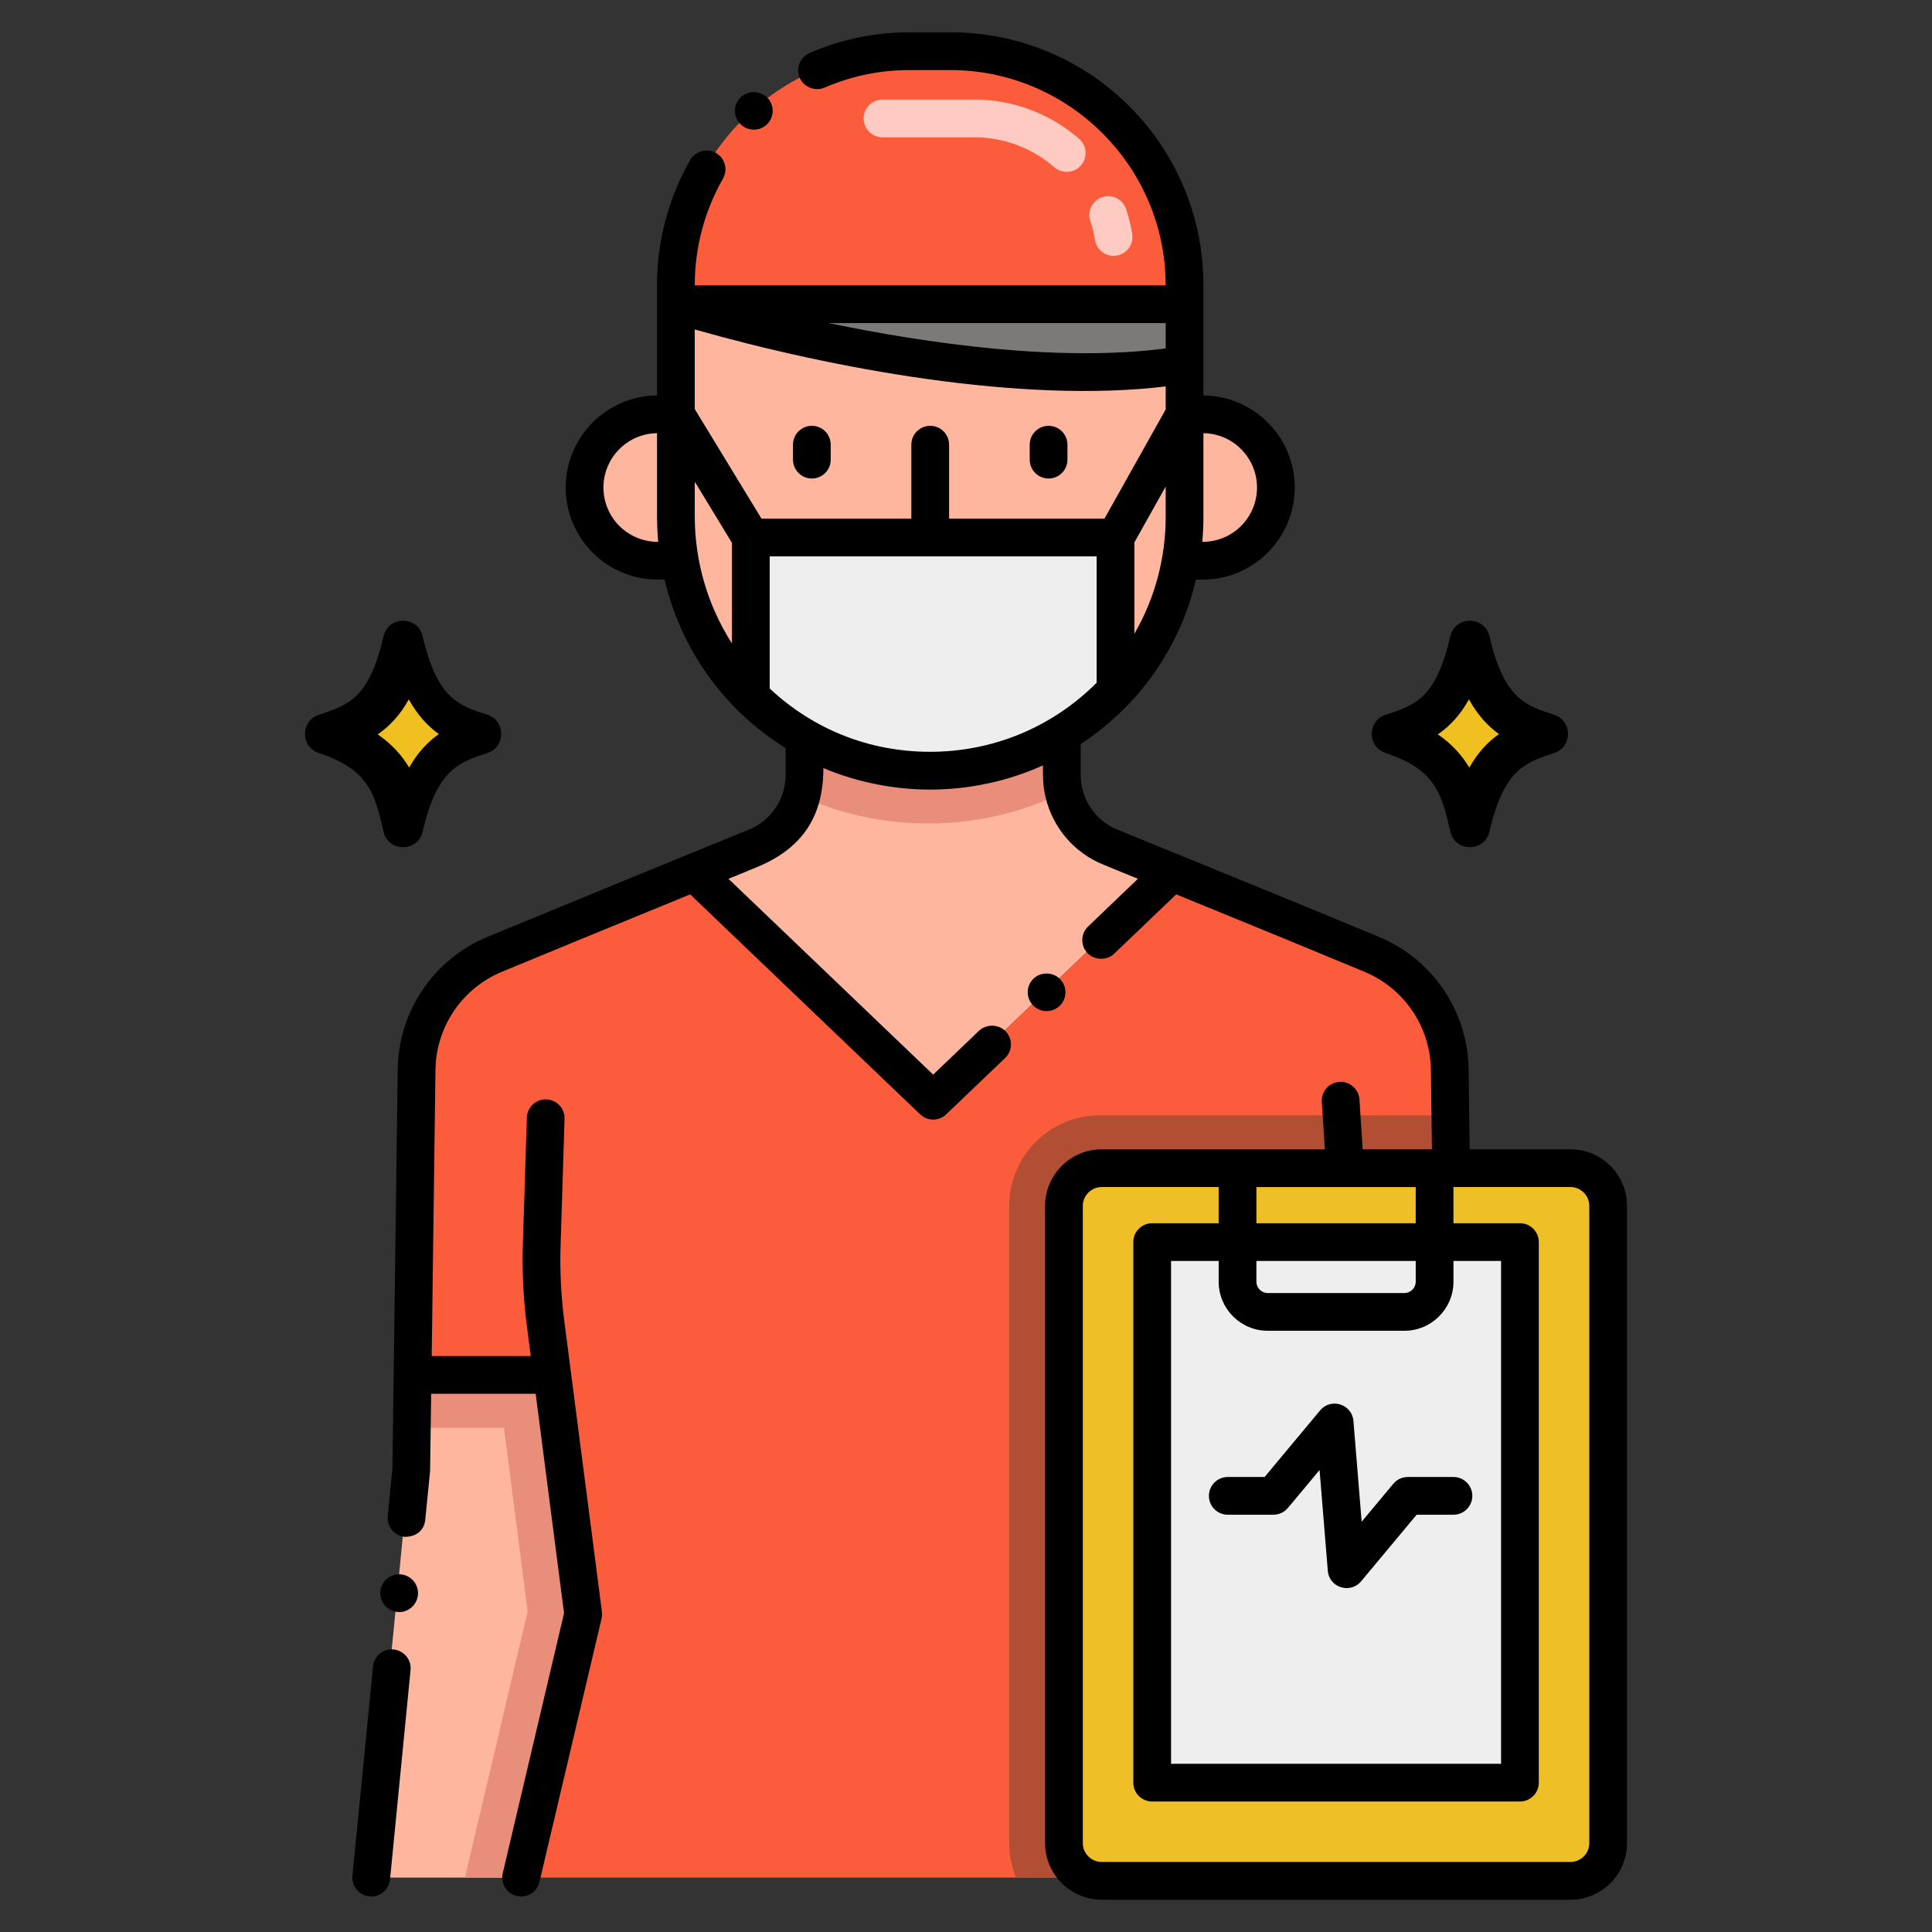 <svg id="Layer_1" enable-background="new 0 0 256 256" height="512" viewBox="0 0 256 256" width="512" xmlns="http://www.w3.org/2000/svg"><rect x="0" y="0" width="256" height="256" fill="#333333" stroke="none"/><g><path d="m192.177 110.193c.637 2.743 4.545 2.742 5.182 0 1.905-8.212 4.709-9.139 8.591-10.421 2.424-.801 2.43-4.249 0-5.051-3.729-1.228-6.641-2.022-8.591-10.421-.635-2.737-4.548-2.73-5.181 0-1.907 8.213-4.566 9.092-8.591 10.422-2.424.801-2.43 4.248 0 5.051 6.685 2.207 7.443 5.474 8.59 10.42z"/><path d="m64.594 94.721c-3.729-1.228-6.641-2.022-8.591-10.421-.635-2.737-4.548-2.73-5.181 0-1.907 8.213-4.566 9.092-8.591 10.422-2.424.801-2.43 4.248 0 5.051 6.686 2.209 7.444 5.476 8.591 10.421.637 2.743 4.545 2.742 5.182 0 1.905-8.212 4.709-9.139 8.591-10.421 2.423-.802 2.429-4.25-.001-5.052z"/><path d="m77.028 213.89-8.25 34.9h-19.84l5.31-54.09.07-5.52.1-7h18.5z" fill="#ffb69f"/><path d="m155.047 115.579-31.65 30.27-31.65-30.27c6.12-2.48 3.93-1.58 8.19-3.34 3.02-1.23 5.22-3.79 6.04-6.83.25-.87.37-1.78.37-2.71v-4.96c10.38 5.98 23.79 5.86 34.1-.49v5.45c0 .81.09 1.6.28 2.37.75 3.19 3 5.9 6.13 7.17 4.48 1.84 2.02.84 8.19 3.34z" fill="#ffb69f"/><path d="m140.727 105.069c-10.89 5.31-23.86 5.38-34.75.34.25-.87.37-1.78.37-2.71v-4.96c10.38 5.98 23.79 5.86 34.1-.49v5.45c0 .81.09 1.6.28 2.37z" fill="#e98e7b"/><path d="m77.028 213.89-8.25 34.9h-7.17l8.31-35.27-3.14-24.34h-12.46l.1-7h18.5z" fill="#e98e7b"/><path d="m140.727 159.789v84.43c0 2.04 1.22 3.79 2.97 4.57h-74.9l8.23-34.9-4.1-31.71h-18.51l.53-40.45c.09-6.73 4.18-12.74 10.4-15.3 15.77-6.5 8.05-3.33 26.4-10.85l31.65 30.27 31.65-30.27c19.412 7.946 14.491 5.921 26.4 10.85 6.22 2.56 10.31 8.57 10.4 15.3l.08 6.06.09 7h-46.29c-2.76 0-5 2.24-5 5z" fill="#fb5c3c"/><path d="m140.727 159.789v84.43c0 2.04 1.22 3.79 2.97 4.57h-9.06c-.59-1.43-.91-2.98-.91-4.57v-84.43c0-6.62 5.38-12 12-12h46.2l.09 7h-46.29c-2.76 0-5 2.24-5 5z" fill="#b14e34"/><path d="m89.827 74.299h-2.93c-5.36 0-9.69-4.34-9.69-9.7 0-5.34 4.32-9.7 9.69-9.7h2.41v13.53c0 2.02.17 3.99.52 5.87z" fill="#ffb69f"/><path d="m156.707 40.309v28.12c0 2-.16 3.97-.51 5.87-1.11 6.38-4.06 12.37-8.64 17.21-2.04 2.17-4.42 4.1-7.11 5.74-10.31 6.35-23.72 6.47-34.1.49-2.61-1.49-5-3.32-7.11-5.42-4.81-4.77-8.17-10.99-9.41-18.02-.35-1.88-.52-3.85-.52-5.87v-28.12z" fill="#ffb69f"/><path d="m89.31 40.311s39.967 12.523 67.402 8.023v-8.023z" fill="#7c7a78"/><path d="m168.807 64.609c0 5.34-4.32 9.69-9.69 9.69h-2.92c.35-1.9.51-3.87.51-5.87v-13.53h2.41c5.36 0 9.69 4.34 9.69 9.71z" fill="#ffb69f"/><path d="m156.712 40.311h-67.402v-2.529c0-17.121 13.879-31 31-31h5.402c17.121 0 31 13.879 31 31z" fill="#fb5c3c"/><path d="m147.557 71.219v20.29c-2.04 2.17-4.42 4.1-7.11 5.74-10.31 6.35-23.72 6.47-34.1.49-2.61-1.49-5-3.32-7.11-5.42v-21.1z" fill="#eee"/><path d="m212.837 159.789v84.43c0 2.76-2.24 5-5 5h-62.11c-.72 0-1.41-.15-2.03-.43-1.75-.78-2.97-2.53-2.97-4.57v-84.43c0-2.76 2.24-5 5-5h62.11c2.76 0 5 2.24 5 5z" fill="#efbf27"/><path d="m152.418 164.584h48.729v71.625h-48.729z" fill="#eee"/><path d="m145.092 31.8c-.138-.853-.347-1.7-.621-2.519-.437-1.31.271-2.726 1.58-3.163 1.308-.436 2.726.271 3.163 1.58.358 1.074.631 2.184.813 3.301.221 1.363-.704 2.647-2.067 2.868-1.361.221-2.646-.703-2.868-2.067zm-5.385-9.635c-2.948-2.562-6.719-3.972-10.618-3.972-.001 0-.001 0-.001 0h-12.153c-1.381 0-2.5-1.119-2.5-2.5s1.119-2.5 2.5-2.5h12.153.002c5.104 0 10.039 1.846 13.897 5.198 1.042.905 1.153 2.484.248 3.527-.906 1.041-2.485 1.153-3.528.247z" fill="#ffcac2"/><path d="m198.622 97.27c-1.47 1.03-2.79 2.42-3.93 4.44-.95-1.59-2.25-3.09-4.17-4.4 1.55-1.07 2.94-2.51 4.12-4.64 1.2 2.16 2.57 3.59 3.98 4.6z" fill="#f0c020"/><path d="m58.148 97.27c-1.47 1.03-2.79 2.42-3.93 4.44-.95-1.59-2.25-3.09-4.17-4.4 1.55-1.07 2.94-2.51 4.12-4.64 1.2 2.16 2.57 3.59 3.98 4.6z" fill="#f0c020"/><path d="m49.43 220.811-2.73 27.74c-.138 1.517 1.054 2.74 2.49 2.74 1.29 0 2.36-.97 2.49-2.26l2.72-27.73c.146-1.401-.891-2.597-2.24-2.74-1.38-.131-2.6.88-2.73 2.25z"/><path d="m55.38 211.341c.13-1.37-.88-2.59-2.25-2.73-1.37-.13-2.59.88-2.73 2.25-.126 1.39.872 2.586 2.25 2.73 1.236.158 2.582-.777 2.73-2.25z"/><path d="m107.575 56.423c-1.381 0-2.5 1.119-2.5 2.5v1.984c0 1.381 1.119 2.5 2.5 2.5s2.5-1.119 2.5-2.5v-1.984c0-1.381-1.119-2.5-2.5-2.5z"/><path d="m138.942 63.407c1.381 0 2.5-1.119 2.5-2.5v-1.984c0-1.381-1.119-2.5-2.5-2.5s-2.5 1.119-2.5 2.5v1.984c0 1.381 1.119 2.5 2.5 2.5z"/><path d="m101.55 16.551c1.03-.92 1.12-2.51.2-3.53-.89-.99-2.55-1.08-3.53-.2-1.041.937-1.114 2.492-.2 3.53.948 1.046 2.529 1.092 3.53.2z"/><path d="m208.089 152.289h-13.352l-.138-10.594c-.104-7.733-4.794-14.633-11.944-17.576-8.232-3.407-5.053-2.137-34.596-14.189-2.95-1.203-4.86-4.084-4.86-7.23v-4.1c8.012-5.31 13.227-13.081 15.274-21.801h.895c6.722 0 12.19-5.468 12.19-12.19 0-6.702-5.42-12.156-12.1-12.205 0-11.376 0-14.469 0-14.623 0-18.559-15.018-33.5-33.5-33.5h-5.4c-4.61 0-9.09.92-13.29 2.74-1.243.55-1.865 2.014-1.3 3.29.53 1.23 2.05 1.84 3.29 1.3 3.57-1.55 7.37-2.33 11.3-2.33h5.4c15.7.03 28.5 12.83 28.5 28.529h-62.4v-.029c0-4.95 1.29-9.83 3.74-14.11.68-1.2.26-2.73-.93-3.41-1.16-.67-2.76-.23-3.41.93-2.88 5.03-4.4 10.76-4.4 16.59v14.623c-6.68.049-12.1 5.499-12.1 12.196 0 6.727 5.468 12.2 12.19 12.2h.914c2.17 9.19 7.762 17.151 16.036 22.335v3.566c0 3.23-1.995 6.055-4.85 7.22 0 0-12.128 4.931-34.602 14.197-7.155 2.945-11.845 9.845-11.948 17.579-.649 49.502-.471 36.176-.7 52.864l-.62 6.34c-.146 1.404.894 2.597 2.24 2.74 1.769 0 2.623-1.095 2.73-2.25l.64-6.45.145-10.261h13.847l3.76 29.079-8.125 34.457c-.317 1.344.516 2.69 1.859 3.007 1.326.316 2.687-.502 3.007-1.859l8.23-34.9c.069-.293.085-.596.046-.894-3.548-27.446-4.993-38.574-4.993-38.574-.416-3.185-.594-6.764-.489-9.824l.531-16.922c.043-1.38-1.04-2.534-2.42-2.577-1.355-.057-2.534 1.04-2.577 2.42l-.531 16.915c-.113 3.314.079 7.191.528 10.631l.521 4.041h-13.124l.497-37.917c.076-5.729 3.551-10.839 8.853-13.021 14.851-6.123 10.136-4.186 24.896-10.234l30.472 29.143c.971.93 2.481.937 3.46 0l7.8-7.46c1.045-1.002.985-2.586.08-3.53-.93-.97-2.57-1-3.54-.08l-6.07 5.81-27.13-25.95c1.62-.65 1.62-.65 3.74-1.53 6.31-2.581 8.84-7.007 8.84-13.14 4.539 1.922 9.505 2.852 14.131 2.852 5.022 0 10.237-1.06 14.969-3.212 0 1.423-.053 2.594.35 4.26.96 4.02 3.8 7.34 7.62 8.88 2.384.981.688.308 4.61 1.89l-6.6 6.32c-1 .95-1.03 2.54-.08 3.53.92.97 2.57 1 3.53.08l8.222-7.864c17.879 7.318 12.8 5.228 24.896 10.235 5.3 2.182 8.775 7.292 8.852 13.021l.137 10.527h-9.178l-.426-6.601c-.089-1.377-1.289-2.432-2.656-2.333-1.378.089-2.422 1.278-2.333 2.656l.405 6.279h-29.57c-4.136 0-7.5 3.364-7.5 7.5v84.43c0 4.136 3.364 7.5 7.5 7.5h62.11c4.136 0 7.5-3.364 7.5-7.5v-84.43c-.001-4.137-3.365-7.502-7.501-7.502zm-48.629-83.86v-11.029c3.923.048 7.1 3.264 7.1 7.209 0 3.858-3.096 7.19-7.25 7.19.114-1.274.15-2.441.15-3.37zm-79.5-3.83c0-3.94 3.177-7.151 7.1-7.2v11.03c0 1.121.067 2.446.153 3.37-4.139 0-7.253-3.317-7.253-7.2zm74.5 3.83c0 5.524-1.422 10.829-4.149 15.554v-12.114l4.149-7.401zm0-25.618v3.361c-14.22 1.836-31.579-.649-44.654-3.361zm-57.47 42.45c-3.22-5.02-4.93-10.886-4.93-16.831v-4.603l4.93 8.103zm-4.93-31.053v-10.552c18.322 5.206 43.377 9.843 62.4 7.549v3.047l-8.112 14.469h-20.589v-9.797c0-1.381-1.119-2.5-2.5-2.5s-2.5 1.119-2.5 2.5v9.797h-19.859zm31.054 45.409c-7.814-.029-15.216-2.866-21.124-8.383v-17.514h43.32v16.75c-5.981 5.968-13.843 9.178-22.196 9.147zm43.366 57.676h21.11v4.792h-21.11zm0 9.791h21.11v2.75c0 .827-.673 1.5-1.5 1.5h-18.11c-.827 0-1.5-.673-1.5-1.5zm1.5 9.25h18.11c3.584 0 6.5-2.916 6.5-6.5v-2.75h6.31v66.625h-43.729v-66.625h6.309v2.75c0 3.584 2.916 6.5 6.5 6.5zm42.609 67.885c0 1.378-1.122 2.5-2.5 2.5h-62.11c-1.378 0-2.5-1.122-2.5-2.5v-84.43c0-1.378 1.122-2.5 2.5-2.5h15.5v4.795h-8.809c-1.381 0-2.5 1.119-2.5 2.5v71.625c0 1.381 1.119 2.5 2.5 2.5h48.729c1.381 0 2.5-1.119 2.5-2.5v-71.625c0-1.381-1.119-2.5-2.5-2.5h-8.81v-4.795h15.5c1.378 0 2.5 1.122 2.5 2.5z"/><path d="m140.41 133.281c.99-.95 1.03-2.54.07-3.53-.92-.97-2.57-1.01-3.53-.08-1 .95-1.03 2.54-.08 3.53.95.989 2.521 1.056 3.54.08z"/><path d="m160.187 198.209c0 1.381 1.119 2.5 2.5 2.5h6.048c.742 0 1.445-.329 1.92-.898l4.195-5.03 1.09 13.354c.183 2.245 2.991 3.101 4.412 1.398l7.361-8.824h4.877c1.381 0 2.5-1.119 2.5-2.5s-1.119-2.5-2.5-2.5h-6.047c-.742 0-1.445.329-1.92.898l-4.196 5.03-1.09-13.354c-.182-2.228-2.981-3.111-4.412-1.398l-7.36 8.824h-4.877c-1.382 0-2.501 1.119-2.501 2.5z"/></g></svg>